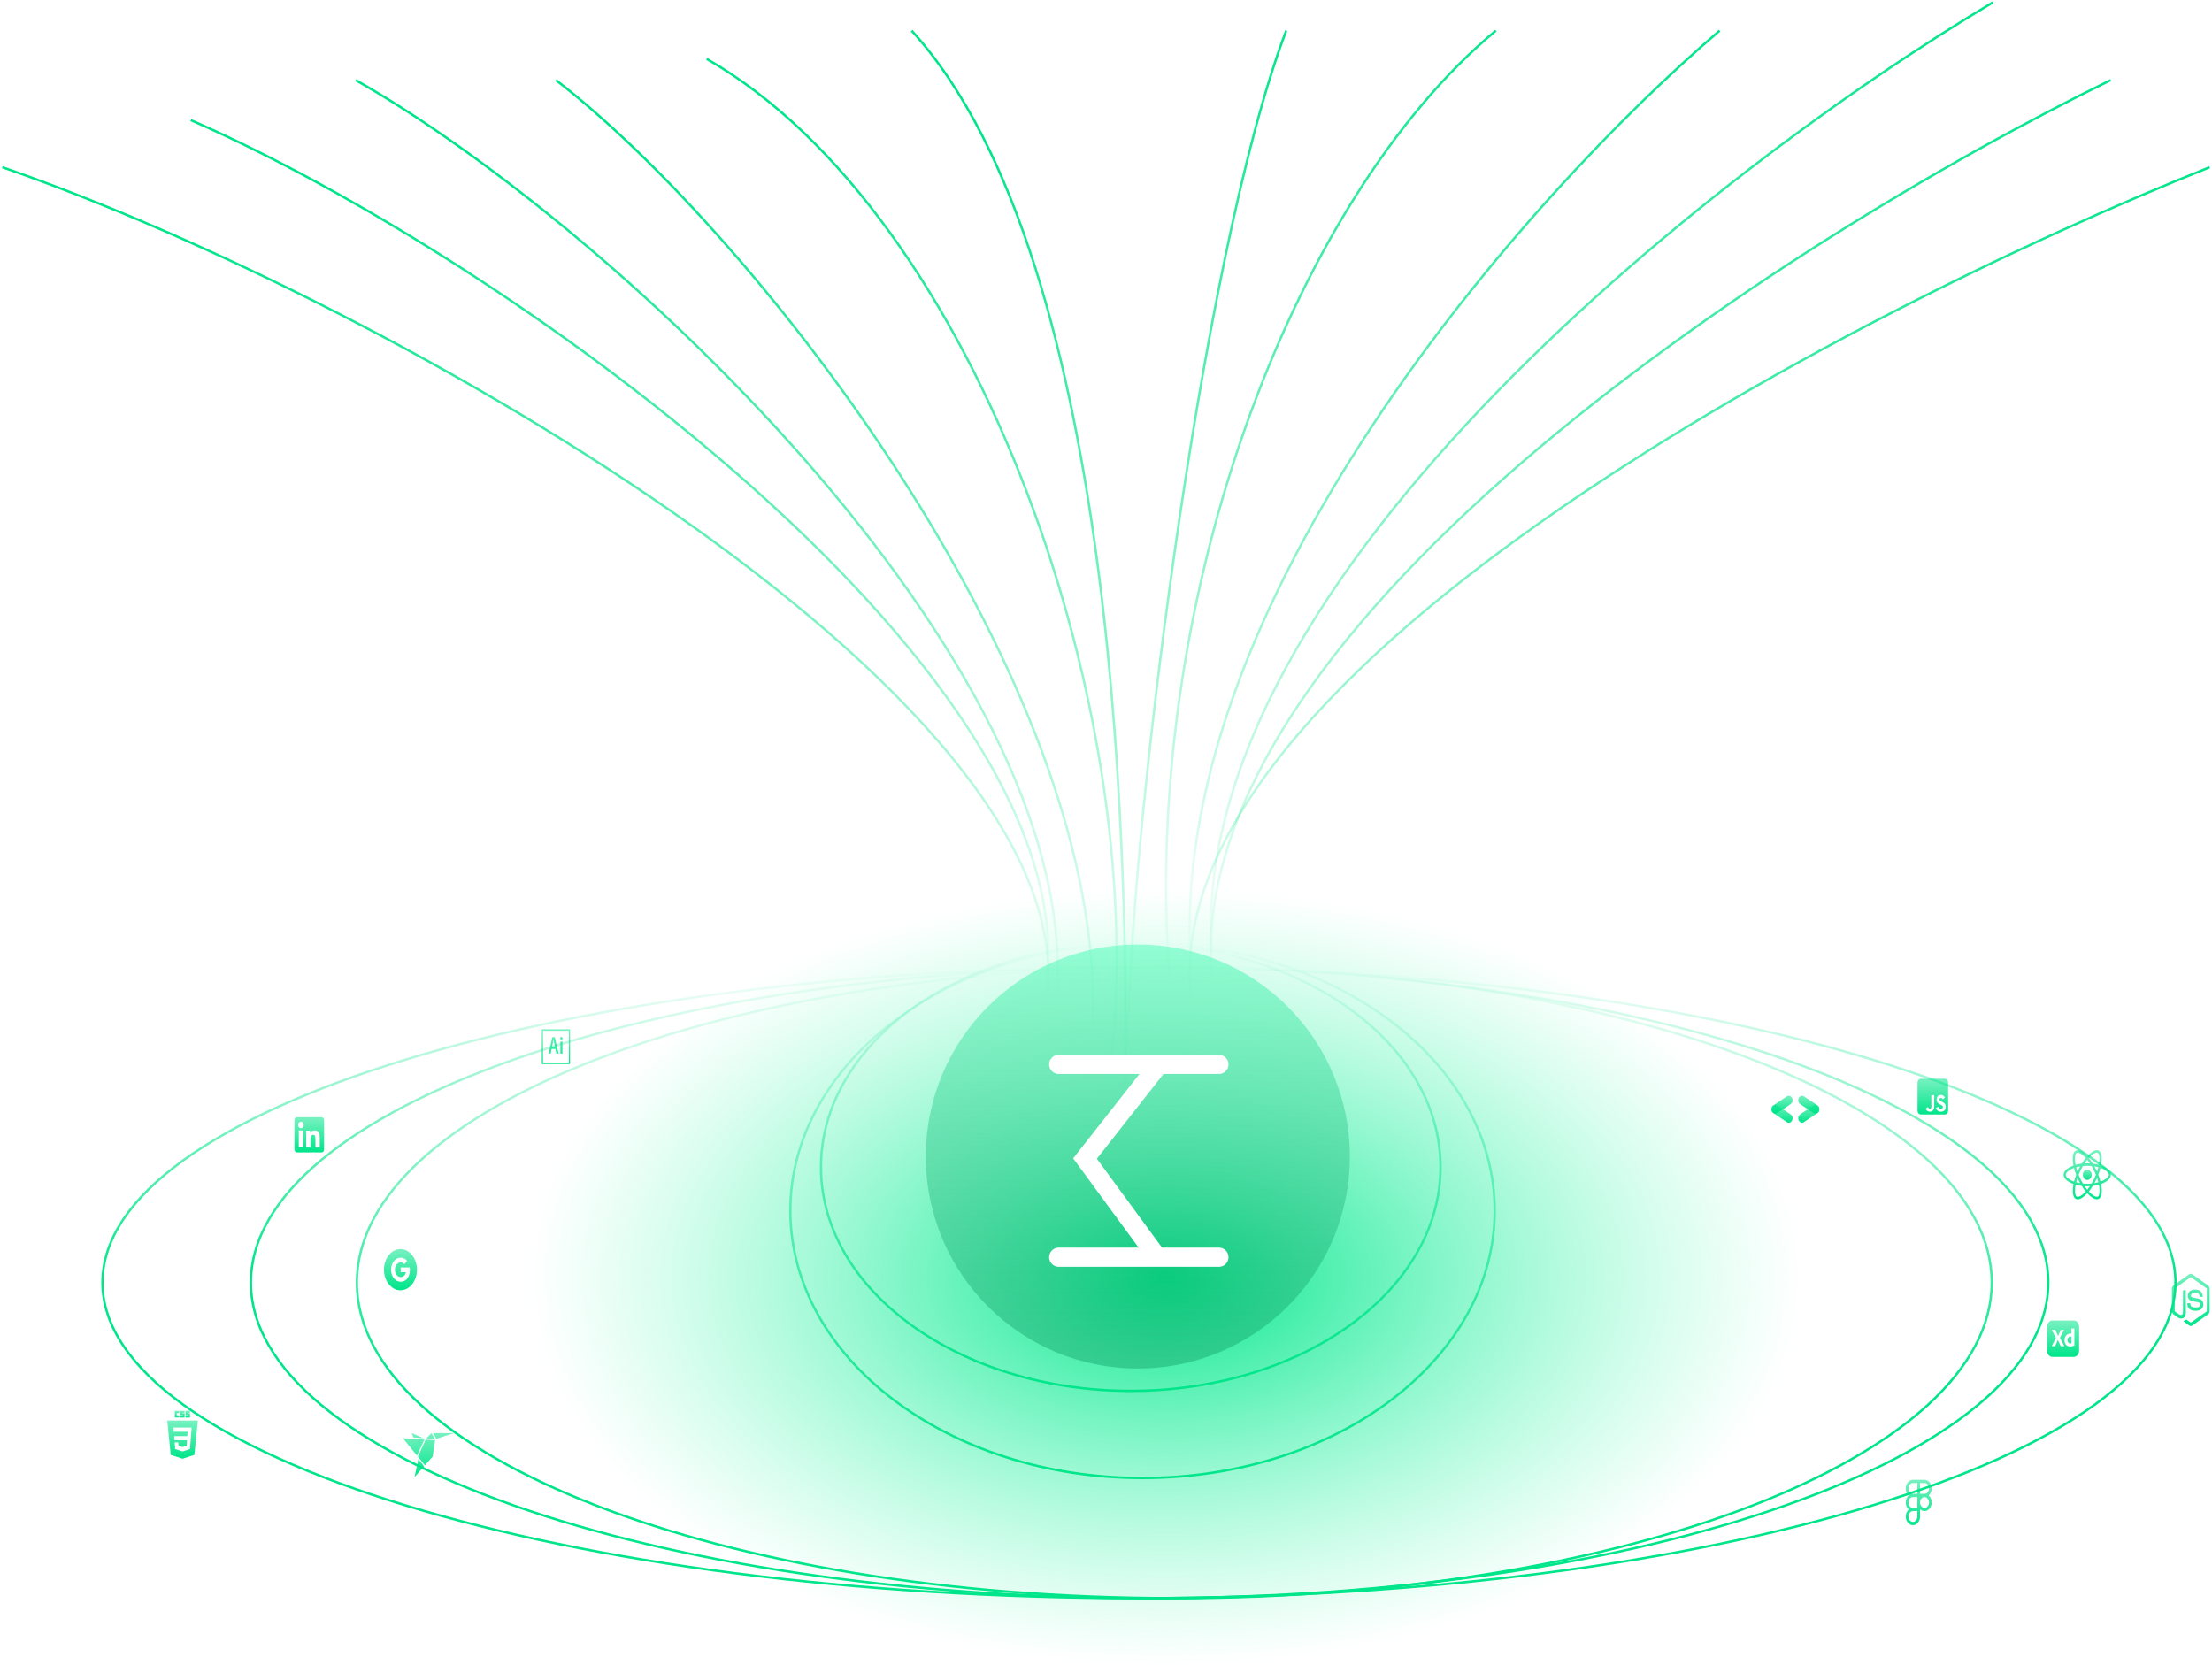 <svg width="939" height="707" viewBox="0 0 939 707" fill="none" xmlns="http://www.w3.org/2000/svg">
<path d="M730 13C649.748 81.469 492.553 257.324 505.786 413" stroke="url(#paint0_linear_16_227)"/>
<path d="M846 1C727.584 71.522 495.634 252.654 515.159 413" stroke="url(#paint1_linear_16_227)"/>
<path d="M896 34C759.751 100.414 492.868 270.995 515.334 422" stroke="url(#paint2_linear_16_227)"/>
<path d="M938 71C783.56 132.45 481.047 290.281 506.512 430" stroke="url(#paint3_linear_16_227)"/>
<path d="M635 13C548.272 84.954 482.664 258.4 496.964 422" stroke="url(#paint4_linear_16_227)" stroke-opacity="0.97"/>
<path d="M546 13C509.101 110.132 479 362.528 479 442" stroke="url(#paint5_linear_16_227)"/>
<path d="M236 34C320.409 98.967 477.049 297.286 463.131 445" stroke="url(#paint6_linear_16_227)"/>
<path d="M151 34C261.324 96.596 466.055 287.677 447.864 430" stroke="url(#paint7_linear_16_227)"/>
<path d="M81 51C215.758 109.644 465.832 288.662 443.613 422" stroke="url(#paint8_linear_16_227)"/>
<path d="M1 71C165.375 127.747 470.411 300.975 443.308 430" stroke="url(#paint9_linear_16_227)"/>
<path d="M300 25C414.929 90.887 490.028 305.194 471.078 455" stroke="url(#paint10_linear_16_227)"/>
<path d="M387 13C477.583 112.578 478 379.527 478 461" stroke="url(#paint11_linear_16_227)"/>
<ellipse cx="495" cy="542" rx="271" ry="165" fill="url(#paint12_radial_16_227)"/>
<circle cx="483" cy="491" r="90" fill="url(#paint13_linear_16_227)"/>
<g filter="url(#filter0_d_16_227)">
<path fill-rule="evenodd" clip-rule="evenodd" d="M521.508 450.891C521.508 453.14 519.685 454.963 517.435 454.963H449.436C447.187 454.963 445.364 453.14 445.364 450.891C445.364 448.641 447.187 446.818 449.436 446.818H517.435C519.685 446.818 521.508 448.641 521.508 450.891Z" fill="white"/>
<path fill-rule="evenodd" clip-rule="evenodd" d="M521.508 532.746C521.508 534.995 519.685 536.818 517.435 536.818H449.436C447.187 536.818 445.364 534.995 445.364 532.746C445.364 530.496 447.187 528.673 449.436 528.673H517.435C519.685 528.673 521.508 530.496 521.508 532.746Z" fill="white"/>
<path d="M492.002 450.891L460.592 490.866L492.002 533.698" stroke="white" stroke-width="8"/>
</g>
<path d="M483.5 410.5C605.105 410.5 715.179 425.55 794.835 449.872C834.666 462.034 866.863 476.505 889.091 492.552C911.331 508.606 923.5 526.168 923.5 544.5C923.5 562.832 911.331 580.394 889.091 596.448C866.863 612.495 834.666 626.966 794.835 639.128C715.179 663.45 605.105 678.5 483.5 678.5C361.895 678.5 251.821 663.45 172.165 639.128C132.334 626.966 100.137 612.495 77.909 596.448C55.669 580.394 43.5 562.832 43.5 544.5C43.5 526.168 55.669 508.606 77.909 492.552C100.137 476.505 132.334 462.034 172.165 449.872C251.821 425.55 361.895 410.5 483.5 410.5Z" stroke="url(#paint14_linear_16_227)"/>
<path d="M488 410.5C593.445 410.5 688.887 425.55 757.949 449.866C792.482 462.025 820.394 476.492 839.661 492.531C858.931 508.573 869.5 526.137 869.5 544.5C869.5 562.863 858.931 580.427 839.661 596.469C820.394 612.508 792.482 626.975 757.949 639.134C688.887 663.45 593.445 678.5 488 678.5C382.555 678.5 287.113 663.45 218.051 639.134C183.518 626.975 155.606 612.508 136.339 596.469C117.069 580.427 106.5 562.863 106.5 544.5C106.5 526.137 117.069 508.573 136.339 492.531C155.606 476.492 183.518 462.025 218.051 449.866C287.113 425.55 382.555 410.5 488 410.5Z" stroke="url(#paint15_linear_16_227)"/>
<path d="M498.5 410.5C594.414 410.5 681.225 425.548 744.039 449.86C775.448 462.017 800.832 476.481 818.354 492.516C835.877 508.55 845.5 526.118 845.5 544.5C845.5 562.882 835.877 580.45 818.354 596.484C800.832 612.519 775.448 626.983 744.039 639.14C681.225 663.452 594.414 678.5 498.5 678.5C402.586 678.5 315.775 663.452 252.961 639.14C221.552 626.983 196.168 612.519 178.646 596.484C161.123 580.45 151.5 562.882 151.5 544.5C151.5 526.118 161.123 508.55 178.646 492.516C196.168 476.481 221.552 462.017 252.961 449.86C315.775 425.548 402.586 410.5 498.5 410.5Z" stroke="url(#paint16_linear_16_227)"/>
<path d="M485 400.5C526.322 400.5 563.714 413.23 590.764 433.788C617.813 454.346 634.5 482.71 634.5 514C634.5 545.29 617.813 573.654 590.764 594.212C563.714 614.77 526.322 627.5 485 627.5C443.678 627.5 406.286 614.77 379.236 594.212C352.187 573.654 335.5 545.29 335.5 514C335.5 482.71 352.187 454.346 379.236 433.788C406.286 413.23 443.678 400.5 485 400.5Z" stroke="url(#paint17_linear_16_227)"/>
<path d="M480 400.5C516.357 400.5 549.252 411.162 573.045 428.376C596.839 445.59 611.5 469.329 611.5 495.5C611.5 521.671 596.839 545.41 573.045 562.624C549.252 579.838 516.357 590.5 480 590.5C443.643 590.5 410.748 579.838 386.955 562.624C363.161 545.41 348.5 521.671 348.5 495.5C348.5 469.329 363.161 445.59 386.955 428.376C410.748 411.162 443.643 400.5 480 400.5Z" stroke="url(#paint18_linear_16_227)"/>
<path d="M896.093 498.749C896.093 497.196 894.426 495.725 891.87 494.813C892.46 491.776 892.198 489.358 891.043 488.584C890.763 488.401 890.446 488.309 890.125 488.317V489.382C890.314 489.382 890.465 489.426 890.593 489.507C891.149 489.88 891.391 491.297 891.203 493.122C891.158 493.571 891.084 494.044 890.994 494.526C890.138 494.285 889.269 494.112 888.393 494.006C887.872 493.166 887.302 492.368 886.69 491.617C888.025 490.17 889.278 489.378 890.131 489.378V488.312C889.004 488.312 887.529 489.249 886.038 490.872C884.548 489.26 883.073 488.332 881.947 488.332V489.396C882.795 489.396 884.052 490.185 885.388 491.622C884.814 492.325 884.241 493.122 883.696 494.006C882.818 494.11 881.948 494.286 881.091 494.531C881.001 494.074 880.929 493.612 880.878 493.146C880.685 491.321 880.923 489.903 881.476 489.526C881.598 489.44 881.758 489.401 881.947 489.401V488.337C881.603 488.337 881.291 488.423 881.022 488.603C879.87 489.378 879.613 491.789 880.206 494.818C877.659 495.736 876 497.201 876 498.749C876 500.301 877.667 501.772 880.223 502.683C879.633 505.722 879.895 508.139 881.05 508.912C881.316 509.094 881.628 509.18 881.971 509.18C883.098 509.18 884.572 508.244 886.063 506.62C887.554 508.234 889.028 509.16 890.155 509.16C890.478 509.168 890.797 509.076 891.08 508.893C892.231 508.12 892.489 505.708 891.895 502.679C894.435 501.767 896.093 500.296 896.093 498.749ZM890.76 495.563C890.601 496.201 890.417 496.831 890.208 497.449C889.865 496.673 889.489 495.917 889.081 495.185C889.663 495.286 890.224 495.41 890.761 495.563H890.76ZM888.885 500.65C888.578 501.274 888.249 501.883 887.898 502.474C886.669 502.601 885.433 502.602 884.204 502.479C883.499 501.305 882.882 500.062 882.361 498.763C882.882 497.462 883.495 496.214 884.196 495.034C885.425 494.907 886.66 494.905 887.889 495.028C888.229 495.596 888.562 496.203 888.881 496.844C889.192 497.469 889.475 498.103 889.733 498.744C889.472 499.392 889.189 500.028 888.885 500.65ZM890.208 500.029C890.429 500.668 890.618 501.309 890.773 501.93C890.237 502.083 889.671 502.212 889.086 502.311C889.492 501.573 889.866 500.811 890.208 500.029ZM886.055 505.125C885.674 504.666 885.293 504.156 884.916 503.596C885.285 503.616 885.661 503.63 886.042 503.63C886.428 503.63 886.808 503.621 887.181 503.596C886.813 504.156 886.432 504.666 886.055 505.125ZM883.007 502.311C882.443 502.216 881.883 502.09 881.328 501.934C881.48 501.318 881.668 500.683 881.881 500.048C882.049 500.429 882.226 500.812 882.418 501.194C882.611 501.576 882.807 501.949 883.007 502.311ZM886.034 492.372C886.415 492.831 886.796 493.342 887.173 493.901C886.804 493.882 886.428 493.867 886.047 493.867C885.661 493.867 885.281 493.877 884.908 493.901C885.276 493.342 885.657 492.831 886.034 492.372ZM883.003 495.186C882.597 495.923 882.223 496.683 881.881 497.464C881.666 496.841 881.478 496.207 881.316 495.563C881.852 495.414 882.418 495.286 883.003 495.186ZM879.297 501.165C877.847 500.445 876.909 499.498 876.909 498.749C876.909 497.999 877.847 497.048 879.297 496.332C879.649 496.155 880.034 495.997 880.431 495.85C880.665 496.785 880.972 497.76 881.352 498.758C880.993 499.698 880.69 500.665 880.444 501.652C880.055 501.512 879.672 501.349 879.297 501.165ZM881.5 507.99C880.944 507.619 880.702 506.199 880.89 504.375C880.935 503.926 881.009 503.453 881.099 502.97C881.902 503.2 882.778 503.377 883.7 503.492C884.222 504.331 884.791 505.129 885.404 505.88C884.068 507.327 882.815 508.12 881.963 508.12C881.802 508.122 881.643 508.077 881.5 507.991V507.99ZM891.216 504.351C891.408 506.176 891.17 507.594 890.617 507.971C890.495 508.057 890.335 508.095 890.146 508.095C889.298 508.095 888.041 507.307 886.705 505.869C887.316 505.121 887.881 504.325 888.397 503.487C889.275 503.382 890.145 503.206 891.002 502.962C891.097 503.444 891.169 503.907 891.216 504.351ZM892.792 501.165C892.44 501.342 892.055 501.5 891.658 501.647C891.407 500.655 891.1 499.683 890.737 498.739C891.113 497.746 891.416 496.776 891.645 495.845C892.035 495.986 892.419 496.148 892.796 496.332C894.246 497.053 895.184 497.999 895.184 498.749C895.18 499.498 894.242 500.449 892.792 501.165Z" fill="url(#paint19_linear_16_227)"/>
<path d="M886.042 500.931C886.539 500.931 887.015 500.701 887.366 500.292C887.717 499.882 887.914 499.327 887.914 498.748C887.914 498.169 887.717 497.614 887.366 497.204C887.015 496.795 886.539 496.565 886.042 496.565C885.546 496.565 885.07 496.795 884.719 497.204C884.368 497.614 884.17 498.169 884.17 498.748C884.17 499.327 884.368 499.882 884.719 500.292C885.07 500.701 885.546 500.931 886.042 500.931Z" fill="url(#paint20_linear_16_227)"/>
<path d="M825.607 457.991H815.393C814.624 457.991 814 458.719 814 459.616V471.527C814 472.424 814.624 473.152 815.393 473.152H825.607C826.376 473.152 827 472.424 827 471.527V459.616C827 458.719 826.376 457.991 825.607 457.991ZM821.075 469.815C821.075 471.29 820.332 471.964 819.249 471.964C818.271 471.964 817.706 471.375 817.415 470.661L818.411 469.96C818.602 470.356 818.776 470.691 819.197 470.691C819.598 470.691 819.853 470.509 819.853 469.795V464.952H821.075V469.815ZM823.965 471.964C822.83 471.964 822.096 471.334 821.739 470.509L822.734 469.839C822.996 470.336 823.338 470.705 823.939 470.705C824.444 470.705 824.769 470.411 824.769 470.001C824.769 469.514 824.438 469.341 823.878 469.054L823.573 468.901C822.691 468.465 822.108 467.913 822.108 466.752C822.108 465.683 822.807 464.871 823.895 464.871C824.673 464.871 825.23 465.186 825.63 466.011L824.679 466.722C824.47 466.285 824.243 466.113 823.892 466.113C823.535 466.113 823.309 466.377 823.309 466.722C823.309 467.148 823.535 467.321 824.06 467.588L824.365 467.741C825.404 468.258 825.987 468.79 825.987 469.981C825.987 471.26 825.123 471.964 823.965 471.964Z" fill="url(#paint21_linear_16_227)"/>
<path d="M929.996 562.948C929.756 562.948 929.513 562.869 929.302 562.72L927.092 561.115C926.763 560.886 926.924 560.807 927.031 560.763C927.472 560.574 927.561 560.535 928.03 560.205C928.081 560.17 928.145 560.183 928.195 560.222L929.893 561.458C929.953 561.502 930.039 561.502 930.097 561.458L936.711 556.771C936.772 556.727 936.811 556.639 936.811 556.551V547.177C936.811 547.085 936.772 547.001 936.707 546.953L930.097 542.271C930.036 542.227 929.953 542.227 929.893 542.271L923.286 546.957C923.221 547.001 923.182 547.089 923.182 547.182V556.551C923.182 556.639 923.221 556.727 923.286 556.767L925.098 558.05C926.082 558.653 926.684 557.945 926.684 557.228V547.978C926.684 547.846 926.77 547.744 926.877 547.744H927.715C927.819 547.744 927.909 547.846 927.909 547.978V557.233C927.909 558.842 927.192 559.765 925.95 559.765C925.567 559.765 925.266 559.765 924.428 559.255L922.695 558.028C922.265 557.725 922 557.158 922 556.547V547.177C922 546.571 922.265 545.999 922.695 545.696L929.302 541.009C929.721 540.718 930.276 540.718 930.691 541.009L937.305 545.7C937.735 546.003 938 546.571 938 547.182V556.551C938 557.158 937.735 557.725 937.305 558.033L930.691 562.72C930.48 562.869 930.24 562.948 929.996 562.948ZM935.336 553.711C935.336 551.957 934.369 551.491 932.338 551.161C930.283 550.827 930.075 550.655 930.075 550.066C930.075 549.578 930.251 548.927 931.773 548.927C933.13 548.927 933.631 549.288 933.839 550.413C933.857 550.519 933.936 550.598 934.025 550.598H934.885C934.938 550.598 934.988 550.572 935.024 550.523C935.06 550.475 935.078 550.409 935.074 550.343C934.942 548.404 933.893 547.503 931.773 547.503C929.885 547.503 928.761 548.479 928.761 550.119C928.761 551.895 929.882 552.387 931.69 552.607C933.857 552.867 934.025 553.258 934.025 553.781C934.025 554.687 933.431 555.074 932.038 555.074C930.286 555.074 929.903 554.533 929.774 553.465C929.76 553.35 929.681 553.267 929.585 553.267H928.729C928.621 553.267 928.539 553.372 928.539 553.5C928.539 554.867 929.144 556.498 932.041 556.498C934.132 556.494 935.336 555.478 935.336 553.711Z" fill="url(#paint22_linear_16_227)"/>
<path fill-rule="evenodd" clip-rule="evenodd" d="M812.035 628.254C810.353 628.254 809 629.9 809 631.916C809 633.142 809.501 634.231 810.27 634.896C809.873 635.242 809.552 635.692 809.331 636.209C809.111 636.727 808.997 637.297 809 637.875C809 639.101 809.501 640.189 810.27 640.854C809.873 641.201 809.552 641.65 809.331 642.168C809.111 642.685 808.997 643.256 809 643.833C809 645.85 810.353 647.496 812.035 647.496C813.717 647.496 815.071 645.85 815.071 643.833V640.737C815.602 641.254 816.272 641.537 816.965 641.538C818.647 641.537 820 639.891 820 637.875C820.003 637.297 819.889 636.727 819.669 636.209C819.448 635.692 819.127 635.242 818.73 634.896C819.127 634.549 819.448 634.099 819.669 633.582C819.889 633.064 820.003 632.494 820 631.916C820 629.9 818.647 628.254 816.965 628.254H812.035ZM810.141 631.916C810.141 630.641 810.994 629.619 812.035 629.619H813.929V634.213H812.035C810.994 634.213 810.141 633.191 810.141 631.916ZM816.965 634.212H815.071V629.618H816.965C818.006 629.618 818.859 630.641 818.859 631.916C818.859 633.191 818.006 634.212 816.965 634.212ZM810.141 637.875C810.141 636.6 810.995 635.578 812.036 635.578H813.93V640.172H812.035C810.994 640.172 810.141 639.15 810.141 637.875H810.141ZM815.071 637.875C815.071 636.6 815.924 635.578 816.965 635.578C818.007 635.578 818.86 636.599 818.86 637.875C818.86 639.15 818.007 640.172 816.965 640.172C815.924 640.172 815.071 639.15 815.071 637.875H815.071ZM810.141 643.833C810.141 642.559 810.995 641.537 812.036 641.537H813.93V643.833C813.93 645.109 813.078 646.13 812.036 646.13C810.995 646.13 810.141 645.109 810.141 643.833Z" fill="url(#paint23_linear_16_227)"/>
<path d="M880.334 560.615H871.256C870.01 560.615 869 561.793 869 563.246V573.437C869 574.89 870.01 576.068 871.256 576.068H880.334C881.58 576.068 882.591 574.89 882.591 573.437V563.246C882.591 561.793 881.58 560.615 880.334 560.615Z" fill="url(#paint24_linear_16_227)"/>
<path d="M876.144 564.68L874.449 567.944L876.263 571.41C876.275 571.434 876.278 571.463 876.272 571.49C876.269 571.501 876.263 571.504 876.254 571.505L876.244 571.504L876.231 571.504C876.224 571.504 876.217 571.504 876.208 571.506H874.9L874.875 571.506C874.804 571.503 874.753 571.492 874.722 571.431C874.601 571.156 874.48 570.882 874.358 570.607C874.248 570.363 874.136 570.12 874.021 569.879L873.97 569.773C873.832 569.487 873.697 569.2 873.564 568.912H873.555C873.433 569.197 873.307 569.481 873.177 569.762C873.046 570.046 872.917 570.328 872.789 570.607C872.662 570.888 872.531 571.166 872.397 571.442C872.376 571.498 872.34 571.51 872.29 571.512L872.27 571.512H871.021L871.015 571.513L870.997 571.514C870.988 571.515 870.982 571.513 870.98 571.495C870.976 571.469 870.981 571.443 870.993 571.421L872.753 568.05L871.039 564.669C871.021 564.641 871.018 564.618 871.03 564.6C871.037 564.591 871.045 564.584 871.054 564.58C871.064 564.575 871.074 564.573 871.085 564.574H872.37C872.398 564.572 872.426 564.577 872.452 564.59C872.474 564.604 872.493 564.624 872.507 564.648C872.616 564.932 872.738 565.215 872.872 565.499C873.004 565.78 873.139 566.06 873.277 566.339C873.413 566.613 873.539 566.893 873.656 567.179H873.665C873.784 566.893 873.907 566.609 874.034 566.328C874.158 566.052 874.286 565.773 874.417 565.493C874.546 565.217 874.672 564.939 874.795 564.659C874.802 564.633 874.815 564.609 874.832 564.59C874.854 564.576 874.879 564.571 874.905 564.574H876.099C876.11 564.571 876.121 564.572 876.132 564.577C876.142 564.582 876.151 564.591 876.157 564.602C876.162 564.614 876.165 564.627 876.163 564.64C876.162 564.653 876.157 564.665 876.149 564.675L876.145 564.68L876.144 564.68ZM878.824 571.643L878.761 571.644C878.341 571.651 877.926 571.55 877.544 571.346C877.188 571.154 876.891 570.841 876.691 570.448C876.49 570.058 876.387 569.572 876.382 568.991L876.381 568.944C876.378 568.456 876.485 567.975 876.691 567.551C876.898 567.131 877.199 566.785 877.563 566.55L877.594 566.53C877.989 566.275 878.466 566.147 879.025 566.147L879.05 566.148L879.078 566.149L879.109 566.15L879.144 566.153L879.202 566.157L879.269 566.164L879.317 566.169V564.074C879.317 564.024 879.335 564 879.372 564H880.521C880.528 563.998 880.536 563.999 880.543 564.002C880.55 564.005 880.556 564.009 880.562 564.016C880.567 564.022 880.571 564.029 880.573 564.038C880.576 564.046 880.576 564.055 880.575 564.063V570.347C880.575 570.452 880.579 570.566 880.586 570.688L880.603 570.964L880.612 571.123C880.613 571.145 880.608 571.167 880.598 571.186C880.589 571.205 880.574 571.22 880.557 571.229C880.261 571.374 879.952 571.48 879.636 571.548C879.368 571.606 879.096 571.638 878.824 571.643V571.643ZM879.317 570.326V567.423C879.268 567.408 879.218 567.397 879.167 567.391C879.105 567.384 879.042 567.38 878.98 567.381C878.759 567.378 878.54 567.436 878.342 567.551C878.148 567.663 877.984 567.831 877.863 568.04C877.743 568.245 877.68 568.513 877.676 568.844L877.676 568.88C877.672 569.111 877.704 569.342 877.772 569.56C877.827 569.736 877.914 569.895 878.027 570.028C878.135 570.15 878.266 570.241 878.41 570.294C878.562 570.351 878.72 570.38 878.879 570.379C878.965 570.379 879.044 570.375 879.117 570.368C879.175 570.363 879.232 570.352 879.289 570.335L879.317 570.326V570.326Z" fill="white"/>
<path d="M766.624 471.445C767.693 470.729 768.759 470.007 769.831 469.299C770.849 468.626 772.046 469.246 772.277 470.555C772.41 471.312 772.121 472.13 771.535 472.528C769.613 473.834 767.689 475.135 765.755 476.416C765.156 476.812 764.54 476.739 763.994 476.253C763.44 475.76 763.265 475.08 763.395 474.288C763.544 473.686 763.883 473.283 764.346 472.981C765.112 472.483 765.865 471.958 766.624 471.445Z" fill="url(#paint25_linear_16_227)"/>
<path d="M767.409 470.925C766.343 470.203 765.274 469.488 764.212 468.759C763.203 468.067 763.065 466.548 763.922 465.66C764.417 465.147 765.169 465.031 765.758 465.423C767.689 466.711 769.617 468.004 771.535 469.317C772.129 469.723 772.383 470.383 772.295 471.176C772.206 471.982 771.788 472.499 771.135 472.764C770.613 472.915 770.144 472.774 769.689 472.457C768.936 471.932 768.169 471.434 767.409 470.925Z" fill="url(#paint26_linear_16_227)"/>
<path d="M757.693 470.414C757.009 470.868 756.325 471.32 755.641 471.775C755.242 472.04 754.846 472.315 754.444 472.577C753.635 473.104 752.673 472.795 752.214 471.867C751.776 470.981 752.028 469.833 752.807 469.302C754.714 468.005 756.625 466.717 758.543 465.443C759.131 465.052 759.741 465.101 760.285 465.568C760.86 466.061 761.047 466.755 760.919 467.568C760.839 467.765 760.791 467.995 760.671 468.15C760.476 468.403 760.255 468.644 760.008 468.821C759.246 469.37 758.466 469.886 757.693 470.414Z" fill="url(#paint27_linear_16_227)"/>
<path d="M756.909 470.922C757.587 471.386 758.265 471.851 758.945 472.314C759.342 472.585 759.744 472.847 760.139 473.122C760.935 473.676 761.187 474.801 760.727 475.729C760.288 476.614 759.31 476.934 758.526 476.412C756.609 475.136 754.697 473.85 752.792 472.55C752.208 472.151 751.939 471.51 752.014 470.727C752.093 469.901 752.514 469.364 753.182 469.088C753.368 469.07 753.563 469.003 753.738 469.046C754.023 469.117 754.313 469.22 754.568 469.38C755.357 469.876 756.13 470.406 756.909 470.922Z" fill="url(#paint28_linear_16_227)"/>
<path fill-rule="evenodd" clip-rule="evenodd" d="M170 530.295C166.134 530.295 163 534.211 163 539.041C163 543.871 166.134 547.788 170 547.788C173.866 547.788 177 543.871 177 539.041C177 534.211 173.866 530.295 170 530.295ZM170.082 544.156C167.825 544.156 165.998 541.868 165.998 539.041C165.998 536.215 167.825 533.926 170.082 533.926C171.184 533.926 172.106 534.434 172.813 535.259L171.661 536.701V536.698C171.233 536.186 170.689 535.924 170.082 535.924C168.734 535.924 167.639 537.35 167.639 539.038C167.639 540.726 168.734 542.156 170.082 542.156C171.304 542.156 172.136 541.28 172.308 540.077H170.082V538.082H173.923C173.974 538.425 174.002 538.782 174.002 539.156C174.002 542.079 172.44 544.156 170.082 544.156Z" fill="url(#paint29_linear_16_227)"/>
<path d="M74.212 598.976H76.101V599.913H75.002V600.851H76.101V601.788H74.212V598.976ZM76.478 598.976H78.368V599.791H77.269V599.954H78.368V601.829H76.478V600.973H77.578V600.81H76.478V598.976ZM78.747 598.976H80.635V599.791H79.536V599.954H80.635V601.829H78.747V600.973H79.846V600.81H78.747V598.976Z" fill="url(#paint30_linear_16_227)"/>
<path fill-rule="evenodd" clip-rule="evenodd" d="M77.493 619.308L72.478 617.685L71 603.077H84L82.522 617.683L77.493 619.308ZM73.923 609.69L74.061 611.481H79.389L79.21 613.804L77.496 614.344H77.494L75.783 613.805L75.673 612.377H74.129L74.345 615.19L77.493 616.209L80.647 615.19L81.032 610.17L81.069 609.69L81.347 606.063H73.646L73.786 607.855H79.662L79.522 609.69H73.923Z" fill="url(#paint31_linear_16_227)"/>
<path d="M230.501 437.63H241.501V451.106H230.501V437.63ZM230 451.736H242V437H230V451.736ZM237.86 442.252C237.86 442.202 237.875 442.177 237.92 442.177H238.705C238.745 442.177 238.765 442.195 238.765 442.252V447.221C238.765 447.271 238.755 447.296 238.705 447.296H237.931C237.881 447.296 237.866 447.265 237.866 447.214V442.252H237.86H237.86ZM237.805 440.823C237.805 440.652 237.859 440.489 237.955 440.369C238.05 440.248 238.18 440.18 238.315 440.18C238.45 440.18 238.58 440.248 238.676 440.369C238.771 440.489 238.825 440.652 238.825 440.823C238.83 440.91 238.82 440.997 238.795 441.079C238.771 441.16 238.733 441.234 238.683 441.295C238.634 441.356 238.574 441.403 238.509 441.433C238.444 441.462 238.374 441.473 238.305 441.465C238.238 441.47 238.17 441.457 238.107 441.427C238.044 441.396 237.986 441.349 237.939 441.288C237.892 441.227 237.855 441.154 237.832 441.074C237.809 440.993 237.8 440.908 237.806 440.823H237.805ZM235.555 444.324C235.415 443.623 235.084 442.102 234.96 441.365H234.95C234.845 442.102 234.581 443.348 234.371 444.324H235.555ZM234.165 445.345L233.77 447.234C233.76 447.284 233.745 447.297 233.695 447.297H232.961C232.911 447.297 232.901 447.278 232.911 447.202L234.331 440.941C234.365 440.77 234.382 440.595 234.381 440.418C234.381 440.374 234.396 440.355 234.421 440.355H235.471C235.506 440.355 235.521 440.368 235.531 440.418L237.121 447.213C237.131 447.263 237.121 447.295 237.081 447.295H236.251C236.211 447.295 236.186 447.283 236.176 447.241L235.766 445.346H234.166L234.165 445.345Z" fill="url(#paint32_linear_16_227)"/>
<path fill-rule="evenodd" clip-rule="evenodd" d="M125 475.567C125 475.236 125.111 474.918 125.308 474.684C125.505 474.45 125.772 474.318 126.051 474.318H136.522C136.66 474.318 136.797 474.35 136.925 474.413C137.052 474.475 137.168 474.567 137.266 474.683C137.364 474.799 137.441 474.937 137.494 475.089C137.547 475.24 137.574 475.403 137.574 475.567V488.014C137.574 488.178 137.547 488.341 137.494 488.492C137.442 488.644 137.364 488.782 137.267 488.898C137.169 489.014 137.053 489.106 136.925 489.169C136.798 489.232 136.661 489.264 136.523 489.264H126.051C125.912 489.264 125.776 489.232 125.648 489.169C125.521 489.106 125.405 489.014 125.307 488.898C125.21 488.782 125.133 488.644 125.08 488.493C125.027 488.341 125 488.179 125 488.015V475.567ZM129.977 480.017H131.68V481.033C131.925 480.449 132.554 479.923 133.499 479.923C135.31 479.923 135.739 481.087 135.739 483.222V487.177H133.906V483.708C133.906 482.492 133.661 481.806 133.037 481.806C132.171 481.806 131.811 482.546 131.811 483.708V487.177H129.977V480.017ZM126.834 487.084H128.667V479.923H126.834V487.083V487.084ZM128.929 477.587C128.933 477.774 128.905 477.959 128.847 478.133C128.79 478.307 128.703 478.465 128.593 478.598C128.484 478.732 128.353 478.838 128.208 478.91C128.063 478.982 127.908 479.02 127.751 479.02C127.594 479.02 127.438 478.982 127.293 478.91C127.149 478.838 127.017 478.732 126.908 478.598C126.798 478.465 126.712 478.307 126.654 478.133C126.596 477.959 126.568 477.774 126.572 477.587C126.579 477.221 126.706 476.873 126.926 476.616C127.146 476.36 127.442 476.217 127.751 476.217C128.059 476.217 128.355 476.36 128.575 476.616C128.795 476.873 128.923 477.221 128.929 477.587Z" fill="url(#paint33_linear_16_227)"/>
<path d="M183.754 608.43L185.232 610.826L192.714 608.43M175.979 627.089L180.027 622.516L177.591 619.495M183.14 608.43L180.977 610.682L184.616 610.838M174.731 608.431L175.507 610.271L179.79 610.578M177.023 617.971L180.187 611.153L171 610.577M177.391 618.402L180.38 622.111L183.676 618.379L184.698 611.425L180.682 611.186L177.391 618.402Z" fill="url(#paint34_linear_16_227)"/>
<defs>
<filter id="filter0_d_16_227" x="431.364" y="433.818" width="104.144" height="118" filterUnits="userSpaceOnUse" color-interpolation-filters="sRGB">
<feFlood flood-opacity="0" result="BackgroundImageFix"/>
<feColorMatrix in="SourceAlpha" type="matrix" values="0 0 0 0 0 0 0 0 0 0 0 0 0 0 0 0 0 0 127 0" result="hardAlpha"/>
<feOffset dy="1"/>
<feGaussianBlur stdDeviation="7"/>
<feComposite in2="hardAlpha" operator="out"/>
<feColorMatrix type="matrix" values="0 0 0 0 1 0 0 0 0 1 0 0 0 0 1 0 0 0 0.55 0"/>
<feBlend mode="normal" in2="BackgroundImageFix" result="effect1_dropShadow_16_227"/>
<feBlend mode="normal" in="SourceGraphic" in2="effect1_dropShadow_16_227" result="shape"/>
</filter>
<linearGradient id="paint0_linear_16_227" x1="617.5" y1="13" x2="617.5" y2="413" gradientUnits="userSpaceOnUse">
<stop stop-color="#00E58A"/>
<stop offset="1" stop-color="#00E58A" stop-opacity="0"/>
</linearGradient>
<linearGradient id="paint1_linear_16_227" x1="680" y1="1" x2="680" y2="413" gradientUnits="userSpaceOnUse">
<stop stop-color="#00E58A"/>
<stop offset="1" stop-color="#00E58A" stop-opacity="0"/>
</linearGradient>
<linearGradient id="paint2_linear_16_227" x1="705" y1="34" x2="705" y2="422" gradientUnits="userSpaceOnUse">
<stop stop-color="#00E58A"/>
<stop offset="1" stop-color="#00E58A" stop-opacity="0"/>
</linearGradient>
<linearGradient id="paint3_linear_16_227" x1="721.5" y1="71" x2="721.5" y2="430" gradientUnits="userSpaceOnUse">
<stop stop-color="#00E58A"/>
<stop offset="1" stop-color="#00E58A" stop-opacity="0"/>
</linearGradient>
<linearGradient id="paint4_linear_16_227" x1="565" y1="13" x2="565" y2="422" gradientUnits="userSpaceOnUse">
<stop stop-color="#00E58A"/>
<stop offset="1" stop-color="#00E58A" stop-opacity="0"/>
</linearGradient>
<linearGradient id="paint5_linear_16_227" x1="512.5" y1="13" x2="512.5" y2="442" gradientUnits="userSpaceOnUse">
<stop stop-color="#00E58A"/>
<stop offset="1" stop-color="#00E58A" stop-opacity="0"/>
</linearGradient>
<linearGradient id="paint6_linear_16_227" x1="359.235" y1="68.193" x2="359.235" y2="445" gradientUnits="userSpaceOnUse">
<stop stop-color="#00E58A"/>
<stop offset="1" stop-color="#00E58A" stop-opacity="0"/>
</linearGradient>
<linearGradient id="paint7_linear_16_227" x1="312.07" y1="66.945" x2="312.07" y2="430" gradientUnits="userSpaceOnUse">
<stop stop-color="#00E58A"/>
<stop offset="1" stop-color="#00E58A" stop-opacity="0"/>
</linearGradient>
<linearGradient id="paint8_linear_16_227" x1="277.743" y1="81.865" x2="277.743" y2="422" gradientUnits="userSpaceOnUse">
<stop stop-color="#00E58A"/>
<stop offset="1" stop-color="#00E58A" stop-opacity="0"/>
</linearGradient>
<linearGradient id="paint9_linear_16_227" x1="240.984" y1="100.867" x2="240.984" y2="430" gradientUnits="userSpaceOnUse">
<stop stop-color="#00E58A"/>
<stop offset="1" stop-color="#00E58A" stop-opacity="0"/>
</linearGradient>
<linearGradient id="paint10_linear_16_227" x1="395.863" y1="56.903" x2="395.863" y2="455" gradientUnits="userSpaceOnUse">
<stop stop-color="#00E58A"/>
<stop offset="1" stop-color="#00E58A" stop-opacity="0"/>
</linearGradient>
<linearGradient id="paint11_linear_16_227" x1="487.41" y1="65.893" x2="487.41" y2="474.767" gradientUnits="userSpaceOnUse">
<stop stop-color="#00E58A"/>
<stop offset="1" stop-color="#00E58A" stop-opacity="0"/>
</linearGradient>
<radialGradient id="paint12_radial_16_227" cx="0" cy="0" r="1" gradientUnits="userSpaceOnUse" gradientTransform="translate(495 542) rotate(90) scale(165 271)">
<stop stop-color="#00E58A"/>
<stop offset="1" stop-color="#5CFDBD" stop-opacity="0"/>
</radialGradient>
<linearGradient id="paint13_linear_16_227" x1="483" y1="401" x2="483" y2="581" gradientUnits="userSpaceOnUse">
<stop stop-color="#5CFDBD" stop-opacity="0.6"/>
<stop offset="1" stop-color="#058E57" stop-opacity="0.36"/>
</linearGradient>
<linearGradient id="paint14_linear_16_227" x1="483.5" y1="410" x2="483.5" y2="679" gradientUnits="userSpaceOnUse">
<stop stop-color="#00E58A" stop-opacity="0"/>
<stop offset="0.49" stop-color="#00E58A"/>
</linearGradient>
<linearGradient id="paint15_linear_16_227" x1="488" y1="410" x2="488" y2="679" gradientUnits="userSpaceOnUse">
<stop stop-color="#00E58A" stop-opacity="0"/>
<stop offset="0.479" stop-color="#00E58A"/>
</linearGradient>
<linearGradient id="paint16_linear_16_227" x1="498.5" y1="410" x2="498.5" y2="679" gradientUnits="userSpaceOnUse">
<stop stop-color="#00E58A" stop-opacity="0"/>
<stop offset="0.654" stop-color="#00E58A"/>
</linearGradient>
<linearGradient id="paint17_linear_16_227" x1="485" y1="400" x2="485" y2="628" gradientUnits="userSpaceOnUse">
<stop stop-color="#00E58A" stop-opacity="0"/>
<stop offset="1" stop-color="#00E58A"/>
</linearGradient>
<linearGradient id="paint18_linear_16_227" x1="480" y1="400" x2="480" y2="591" gradientUnits="userSpaceOnUse">
<stop stop-color="#00E58A" stop-opacity="0"/>
<stop offset="1" stop-color="#00E58A"/>
</linearGradient>
<linearGradient id="paint19_linear_16_227" x1="886.047" y1="488.312" x2="886.047" y2="509.18" gradientUnits="userSpaceOnUse">
<stop stop-color="#00E58A" stop-opacity="0.53"/>
<stop offset="1" stop-color="#00E58A"/>
</linearGradient>
<linearGradient id="paint20_linear_16_227" x1="886.042" y1="496.565" x2="886.042" y2="500.931" gradientUnits="userSpaceOnUse">
<stop stop-color="#00E58A" stop-opacity="0.53"/>
<stop offset="1" stop-color="#00E58A"/>
</linearGradient>
<linearGradient id="paint21_linear_16_227" x1="820.5" y1="457.991" x2="820.5" y2="473.152" gradientUnits="userSpaceOnUse">
<stop stop-color="#00E58A" stop-opacity="0.53"/>
<stop offset="1" stop-color="#00E58A"/>
</linearGradient>
<linearGradient id="paint22_linear_16_227" x1="930" y1="540.791" x2="930" y2="562.948" gradientUnits="userSpaceOnUse">
<stop stop-color="#00E58A" stop-opacity="0.53"/>
<stop offset="1" stop-color="#00E58A"/>
</linearGradient>
<linearGradient id="paint23_linear_16_227" x1="814.5" y1="628.254" x2="814.5" y2="647.496" gradientUnits="userSpaceOnUse">
<stop stop-color="#00E58A" stop-opacity="0.53"/>
<stop offset="1" stop-color="#00E58A"/>
</linearGradient>
<linearGradient id="paint24_linear_16_227" x1="875.795" y1="560.615" x2="875.795" y2="576.068" gradientUnits="userSpaceOnUse">
<stop stop-color="#00E58A" stop-opacity="0.53"/>
<stop offset="1" stop-color="#00E58A"/>
</linearGradient>
<linearGradient id="paint25_linear_16_227" x1="767.832" y1="469.025" x2="767.832" y2="476.671" gradientUnits="userSpaceOnUse">
<stop stop-color="#00E58A" stop-opacity="0.53"/>
<stop offset="1" stop-color="#00E58A"/>
</linearGradient>
<linearGradient id="paint26_linear_16_227" x1="767.835" y1="465.189" x2="767.835" y2="472.825" gradientUnits="userSpaceOnUse">
<stop stop-color="#00E58A" stop-opacity="0.53"/>
<stop offset="1" stop-color="#00E58A"/>
</linearGradient>
<linearGradient id="paint27_linear_16_227" x1="756.479" y1="465.181" x2="756.479" y2="472.833" gradientUnits="userSpaceOnUse">
<stop stop-color="#00E58A" stop-opacity="0.53"/>
<stop offset="1" stop-color="#00E58A"/>
</linearGradient>
<linearGradient id="paint28_linear_16_227" x1="756.479" y1="469.032" x2="756.479" y2="476.664" gradientUnits="userSpaceOnUse">
<stop stop-color="#00E58A" stop-opacity="0.53"/>
<stop offset="1" stop-color="#00E58A"/>
</linearGradient>
<linearGradient id="paint29_linear_16_227" x1="170" y1="530.295" x2="170" y2="547.788" gradientUnits="userSpaceOnUse">
<stop stop-color="#00E58A" stop-opacity="0.53"/>
<stop offset="1" stop-color="#00E58A"/>
</linearGradient>
<linearGradient id="paint30_linear_16_227" x1="77.423" y1="598.976" x2="77.423" y2="601.829" gradientUnits="userSpaceOnUse">
<stop stop-color="#00E58A" stop-opacity="0.53"/>
<stop offset="1" stop-color="#00E58A"/>
</linearGradient>
<linearGradient id="paint31_linear_16_227" x1="77.5" y1="603.077" x2="77.5" y2="619.308" gradientUnits="userSpaceOnUse">
<stop stop-color="#00E58A" stop-opacity="0.53"/>
<stop offset="1" stop-color="#00E58A"/>
</linearGradient>
<linearGradient id="paint32_linear_16_227" x1="236" y1="437" x2="236" y2="451.736" gradientUnits="userSpaceOnUse">
<stop stop-color="#00E58A" stop-opacity="0.53"/>
<stop offset="1" stop-color="#00E58A"/>
</linearGradient>
<linearGradient id="paint33_linear_16_227" x1="131.287" y1="474.318" x2="131.287" y2="489.264" gradientUnits="userSpaceOnUse">
<stop stop-color="#00E58A" stop-opacity="0.53"/>
<stop offset="1" stop-color="#00E58A"/>
</linearGradient>
<linearGradient id="paint34_linear_16_227" x1="181.857" y1="608.43" x2="181.857" y2="627.089" gradientUnits="userSpaceOnUse">
<stop stop-color="#00E58A" stop-opacity="0.53"/>
<stop offset="1" stop-color="#00E58A"/>
</linearGradient>
</defs>
</svg>

